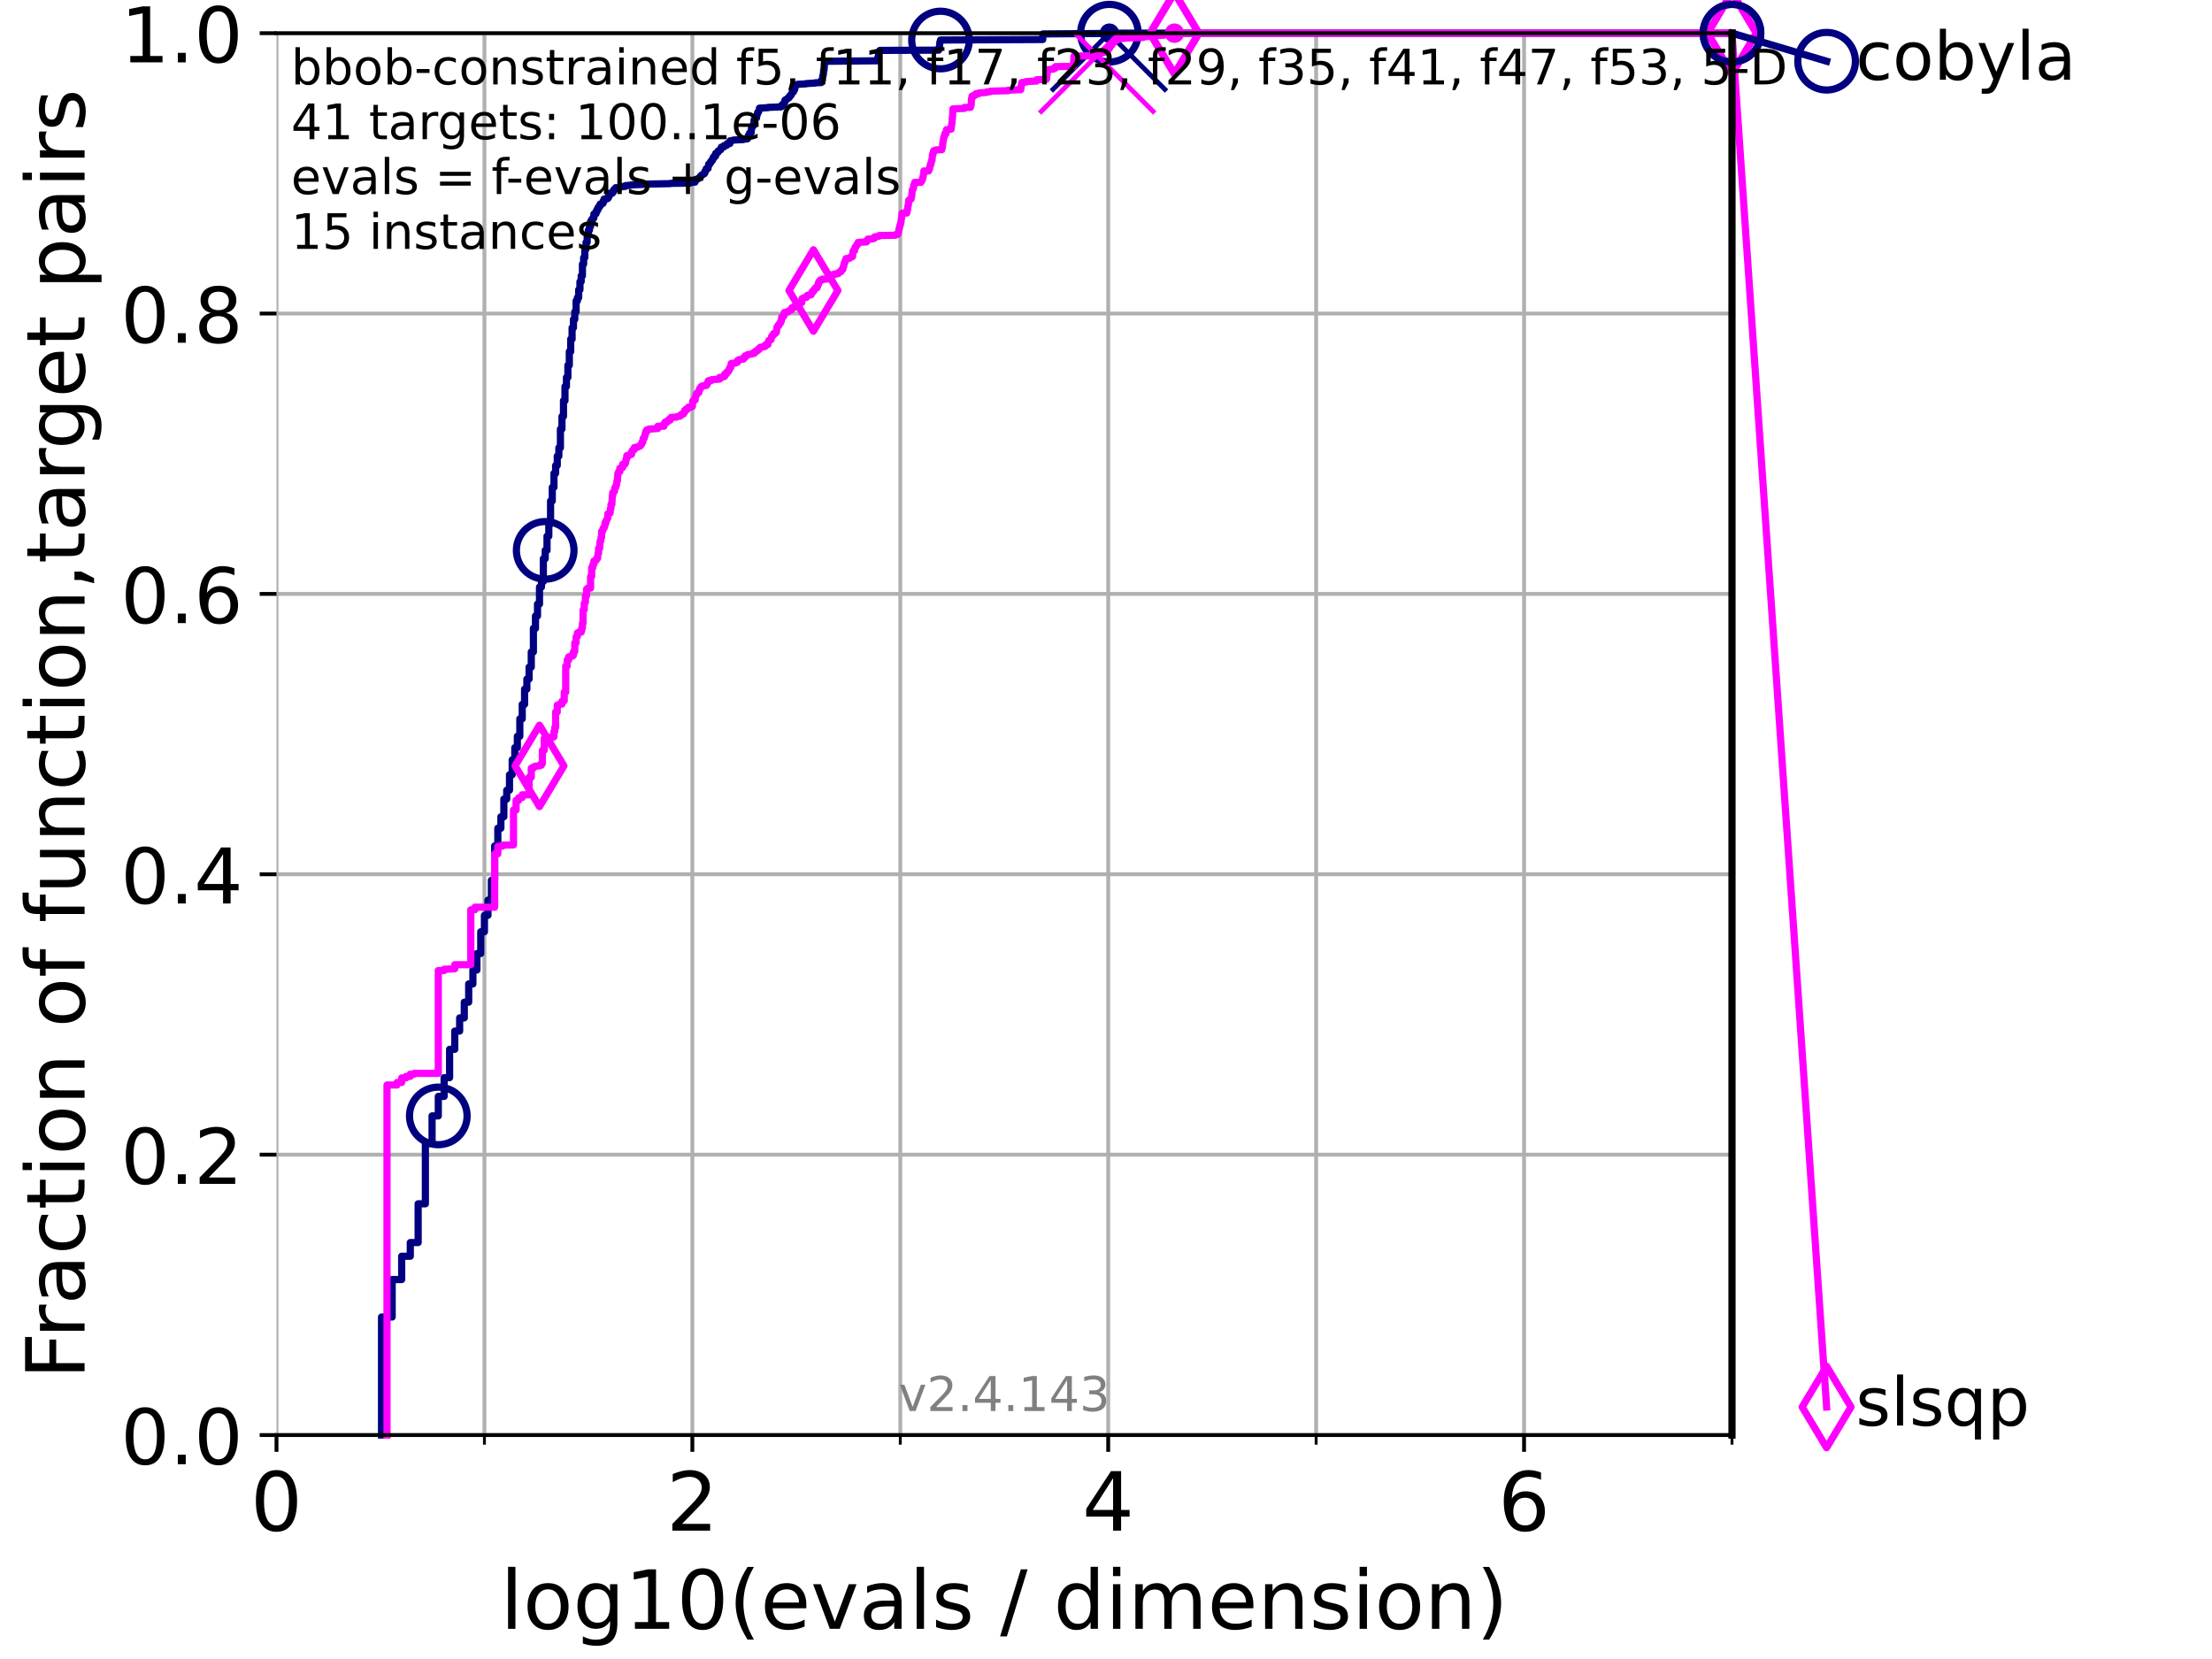 <?xml version="1.0" encoding="utf-8" standalone="no"?>
<!DOCTYPE svg PUBLIC "-//W3C//DTD SVG 1.1//EN"
  "http://www.w3.org/Graphics/SVG/1.1/DTD/svg11.dtd">
<!-- Created with matplotlib (https://matplotlib.org/) -->
<svg height="345.6pt" version="1.1" viewBox="0 0 460.8 345.6" width="460.8pt" xmlns="http://www.w3.org/2000/svg" xmlns:xlink="http://www.w3.org/1999/xlink">
 <defs>
  <style type="text/css">*{stroke-linecap:butt;stroke-linejoin:round;}</style>
 </defs>
 <g id="figure_1">
  <g id="patch_1">
   <path d="M 0 345.6 
L 460.8 345.6 
L 460.8 0 
L 0 0 
z
" style="fill:#ffffff;"/>
  </g>
  <g id="axes_1">
   <g id="patch_2">
    <path d="M 57.6 298.944 
L 360.806 298.944 
L 360.806 6.912 
L 57.6 6.912 
z
" style="fill:#ffffff;"/>
   </g>
   <g id="matplotlib.axis_1">
    <g id="xtick_1">
     <g id="line2d_1">
      <path clip-path="url(#p4d6b80fe66)" d="M 57.6 298.944 
L 57.6 6.912 
" style="fill:none;stroke:#b0b0b0;stroke-linecap:square;stroke-width:0.8;"/>
     </g>
     <g id="line2d_2">
      <defs>
       <path d="M 0 0 
L 0 3.5 
" id="m6de07b756d" style="stroke:#000000;stroke-width:0.8;"/>
      </defs>
      <g>
       <use style="stroke:#000000;stroke-width:0.8;" x="57.6" xlink:href="#m6de07b756d" y="298.944"/>
      </g>
     </g>
     <g id="text_1">
      <!-- 0 -->
      <g transform="translate(52.192 318.861)scale(0.17 -0.17)">
       <defs>
        <path d="M 31.781 66.406 
Q 24.172 66.406 20.328 58.906 
Q 16.5 51.422 16.5 36.375 
Q 16.5 21.391 20.328 13.891 
Q 24.172 6.391 31.781 6.391 
Q 39.453 6.391 43.281 13.891 
Q 47.125 21.391 47.125 36.375 
Q 47.125 51.422 43.281 58.906 
Q 39.453 66.406 31.781 66.406 
z
M 31.781 74.219 
Q 44.047 74.219 50.516 64.516 
Q 56.984 54.828 56.984 36.375 
Q 56.984 17.969 50.516 8.266 
Q 44.047 -1.422 31.781 -1.422 
Q 19.531 -1.422 13.062 8.266 
Q 6.594 17.969 6.594 36.375 
Q 6.594 54.828 13.062 64.516 
Q 19.531 74.219 31.781 74.219 
z
" id="DejaVuSans-48"/>
       </defs>
       <use xlink:href="#DejaVuSans-48"/>
      </g>
     </g>
    </g>
    <g id="xtick_2">
     <g id="line2d_3">
      <path clip-path="url(#p4d6b80fe66)" d="M 144.23 298.944 
L 144.23 6.912 
" style="fill:none;stroke:#b0b0b0;stroke-linecap:square;stroke-width:0.8;"/>
     </g>
     <g id="line2d_4">
      <g>
       <use style="stroke:#000000;stroke-width:0.8;" x="144.23" xlink:href="#m6de07b756d" y="298.944"/>
      </g>
     </g>
     <g id="text_2">
      <!-- 2 -->
      <g transform="translate(138.822 318.861)scale(0.17 -0.17)">
       <defs>
        <path d="M 19.188 8.297 
L 53.609 8.297 
L 53.609 0 
L 7.328 0 
L 7.328 8.297 
Q 12.938 14.109 22.625 23.891 
Q 32.328 33.688 34.812 36.531 
Q 39.547 41.844 41.422 45.531 
Q 43.312 49.219 43.312 52.781 
Q 43.312 58.594 39.234 62.25 
Q 35.156 65.922 28.609 65.922 
Q 23.969 65.922 18.812 64.312 
Q 13.672 62.703 7.812 59.422 
L 7.812 69.391 
Q 13.766 71.781 18.938 73 
Q 24.125 74.219 28.422 74.219 
Q 39.75 74.219 46.484 68.547 
Q 53.219 62.891 53.219 53.422 
Q 53.219 48.922 51.531 44.891 
Q 49.859 40.875 45.406 35.406 
Q 44.188 33.984 37.641 27.219 
Q 31.109 20.453 19.188 8.297 
z
" id="DejaVuSans-50"/>
       </defs>
       <use xlink:href="#DejaVuSans-50"/>
      </g>
     </g>
    </g>
    <g id="xtick_3">
     <g id="line2d_5">
      <path clip-path="url(#p4d6b80fe66)" d="M 230.861 298.944 
L 230.861 6.912 
" style="fill:none;stroke:#b0b0b0;stroke-linecap:square;stroke-width:0.8;"/>
     </g>
     <g id="line2d_6">
      <g>
       <use style="stroke:#000000;stroke-width:0.8;" x="230.861" xlink:href="#m6de07b756d" y="298.944"/>
      </g>
     </g>
     <g id="text_3">
      <!-- 4 -->
      <g transform="translate(225.453 318.861)scale(0.17 -0.17)">
       <defs>
        <path d="M 37.797 64.312 
L 12.891 25.391 
L 37.797 25.391 
z
M 35.203 72.906 
L 47.609 72.906 
L 47.609 25.391 
L 58.016 25.391 
L 58.016 17.188 
L 47.609 17.188 
L 47.609 0 
L 37.797 0 
L 37.797 17.188 
L 4.891 17.188 
L 4.891 26.703 
z
" id="DejaVuSans-52"/>
       </defs>
       <use xlink:href="#DejaVuSans-52"/>
      </g>
     </g>
    </g>
    <g id="xtick_4">
     <g id="line2d_7">
      <path clip-path="url(#p4d6b80fe66)" d="M 317.491 298.944 
L 317.491 6.912 
" style="fill:none;stroke:#b0b0b0;stroke-linecap:square;stroke-width:0.8;"/>
     </g>
     <g id="line2d_8">
      <g>
       <use style="stroke:#000000;stroke-width:0.8;" x="317.491" xlink:href="#m6de07b756d" y="298.944"/>
      </g>
     </g>
     <g id="text_4">
      <!-- 6 -->
      <g transform="translate(312.083 318.861)scale(0.17 -0.17)">
       <defs>
        <path d="M 33.016 40.375 
Q 26.375 40.375 22.484 35.828 
Q 18.609 31.297 18.609 23.391 
Q 18.609 15.531 22.484 10.953 
Q 26.375 6.391 33.016 6.391 
Q 39.656 6.391 43.531 10.953 
Q 47.406 15.531 47.406 23.391 
Q 47.406 31.297 43.531 35.828 
Q 39.656 40.375 33.016 40.375 
z
M 52.594 71.297 
L 52.594 62.312 
Q 48.875 64.062 45.094 64.984 
Q 41.312 65.922 37.594 65.922 
Q 27.828 65.922 22.672 59.328 
Q 17.531 52.734 16.797 39.406 
Q 19.672 43.656 24.016 45.922 
Q 28.375 48.188 33.594 48.188 
Q 44.578 48.188 50.953 41.516 
Q 57.328 34.859 57.328 23.391 
Q 57.328 12.156 50.688 5.359 
Q 44.047 -1.422 33.016 -1.422 
Q 20.359 -1.422 13.672 8.266 
Q 6.984 17.969 6.984 36.375 
Q 6.984 53.656 15.188 63.938 
Q 23.391 74.219 37.203 74.219 
Q 40.922 74.219 44.703 73.484 
Q 48.484 72.75 52.594 71.297 
z
" id="DejaVuSans-54"/>
       </defs>
       <use xlink:href="#DejaVuSans-54"/>
      </g>
     </g>
    </g>
    <g id="xtick_5">
     <g id="line2d_9">
      <path clip-path="url(#p4d6b80fe66)" d="M 100.915 298.944 
L 100.915 6.912 
" style="fill:none;stroke:#b0b0b0;stroke-linecap:square;stroke-width:0.8;"/>
     </g>
     <g id="line2d_10">
      <defs>
       <path d="M 0 0 
L 0 2 
" id="m13ffab52a1" style="stroke:#000000;stroke-width:0.6;"/>
      </defs>
      <g>
       <use style="stroke:#000000;stroke-width:0.6;" x="100.915" xlink:href="#m13ffab52a1" y="298.944"/>
      </g>
     </g>
    </g>
    <g id="xtick_6">
     <g id="line2d_11">
      <path clip-path="url(#p4d6b80fe66)" d="M 187.546 298.944 
L 187.546 6.912 
" style="fill:none;stroke:#b0b0b0;stroke-linecap:square;stroke-width:0.8;"/>
     </g>
     <g id="line2d_12">
      <g>
       <use style="stroke:#000000;stroke-width:0.6;" x="187.546" xlink:href="#m13ffab52a1" y="298.944"/>
      </g>
     </g>
    </g>
    <g id="xtick_7">
     <g id="line2d_13">
      <path clip-path="url(#p4d6b80fe66)" d="M 274.176 298.944 
L 274.176 6.912 
" style="fill:none;stroke:#b0b0b0;stroke-linecap:square;stroke-width:0.8;"/>
     </g>
     <g id="line2d_14">
      <g>
       <use style="stroke:#000000;stroke-width:0.6;" x="274.176" xlink:href="#m13ffab52a1" y="298.944"/>
      </g>
     </g>
    </g>
    <g id="xtick_8">
     <g id="line2d_15">
      <path clip-path="url(#p4d6b80fe66)" d="M 360.806 298.944 
L 360.806 6.912 
" style="fill:none;stroke:#b0b0b0;stroke-linecap:square;stroke-width:0.8;"/>
     </g>
     <g id="line2d_16">
      <g>
       <use style="stroke:#000000;stroke-width:0.6;" x="360.806" xlink:href="#m13ffab52a1" y="298.944"/>
      </g>
     </g>
    </g>
    <g id="text_5">
     <!-- log10(evals / dimension) -->
     <g transform="translate(104.239 339.314)scale(0.17 -0.17)">
      <defs>
       <path d="M 9.422 75.984 
L 18.406 75.984 
L 18.406 0 
L 9.422 0 
z
" id="DejaVuSans-108"/>
       <path d="M 30.609 48.391 
Q 23.391 48.391 19.188 42.75 
Q 14.984 37.109 14.984 27.297 
Q 14.984 17.484 19.156 11.844 
Q 23.344 6.203 30.609 6.203 
Q 37.797 6.203 41.984 11.859 
Q 46.188 17.531 46.188 27.297 
Q 46.188 37.016 41.984 42.703 
Q 37.797 48.391 30.609 48.391 
z
M 30.609 56 
Q 42.328 56 49.016 48.375 
Q 55.719 40.766 55.719 27.297 
Q 55.719 13.875 49.016 6.219 
Q 42.328 -1.422 30.609 -1.422 
Q 18.844 -1.422 12.172 6.219 
Q 5.516 13.875 5.516 27.297 
Q 5.516 40.766 12.172 48.375 
Q 18.844 56 30.609 56 
z
" id="DejaVuSans-111"/>
       <path d="M 45.406 27.984 
Q 45.406 37.75 41.375 43.109 
Q 37.359 48.484 30.078 48.484 
Q 22.859 48.484 18.828 43.109 
Q 14.797 37.75 14.797 27.984 
Q 14.797 18.266 18.828 12.891 
Q 22.859 7.516 30.078 7.516 
Q 37.359 7.516 41.375 12.891 
Q 45.406 18.266 45.406 27.984 
z
M 54.391 6.781 
Q 54.391 -7.172 48.188 -13.984 
Q 42 -20.797 29.203 -20.797 
Q 24.469 -20.797 20.266 -20.094 
Q 16.062 -19.391 12.109 -17.922 
L 12.109 -9.188 
Q 16.062 -11.328 19.922 -12.344 
Q 23.781 -13.375 27.781 -13.375 
Q 36.625 -13.375 41.016 -8.766 
Q 45.406 -4.156 45.406 5.172 
L 45.406 9.625 
Q 42.625 4.781 38.281 2.391 
Q 33.938 0 27.875 0 
Q 17.828 0 11.672 7.656 
Q 5.516 15.328 5.516 27.984 
Q 5.516 40.672 11.672 48.328 
Q 17.828 56 27.875 56 
Q 33.938 56 38.281 53.609 
Q 42.625 51.219 45.406 46.391 
L 45.406 54.688 
L 54.391 54.688 
z
" id="DejaVuSans-103"/>
       <path d="M 12.406 8.297 
L 28.516 8.297 
L 28.516 63.922 
L 10.984 60.406 
L 10.984 69.391 
L 28.422 72.906 
L 38.281 72.906 
L 38.281 8.297 
L 54.391 8.297 
L 54.391 0 
L 12.406 0 
z
" id="DejaVuSans-49"/>
       <path d="M 31 75.875 
Q 24.469 64.656 21.281 53.656 
Q 18.109 42.672 18.109 31.391 
Q 18.109 20.125 21.312 9.062 
Q 24.516 -2 31 -13.188 
L 23.188 -13.188 
Q 15.875 -1.703 12.234 9.375 
Q 8.594 20.453 8.594 31.391 
Q 8.594 42.281 12.203 53.312 
Q 15.828 64.359 23.188 75.875 
z
" id="DejaVuSans-40"/>
       <path d="M 56.203 29.594 
L 56.203 25.203 
L 14.891 25.203 
Q 15.484 15.922 20.484 11.062 
Q 25.484 6.203 34.422 6.203 
Q 39.594 6.203 44.453 7.469 
Q 49.312 8.734 54.109 11.281 
L 54.109 2.781 
Q 49.266 0.734 44.188 -0.344 
Q 39.109 -1.422 33.891 -1.422 
Q 20.797 -1.422 13.156 6.188 
Q 5.516 13.812 5.516 26.812 
Q 5.516 40.234 12.766 48.109 
Q 20.016 56 32.328 56 
Q 43.359 56 49.781 48.891 
Q 56.203 41.797 56.203 29.594 
z
M 47.219 32.234 
Q 47.125 39.594 43.094 43.984 
Q 39.062 48.391 32.422 48.391 
Q 24.906 48.391 20.391 44.141 
Q 15.875 39.891 15.188 32.172 
z
" id="DejaVuSans-101"/>
       <path d="M 2.984 54.688 
L 12.5 54.688 
L 29.594 8.797 
L 46.688 54.688 
L 56.203 54.688 
L 35.688 0 
L 23.484 0 
z
" id="DejaVuSans-118"/>
       <path d="M 34.281 27.484 
Q 23.391 27.484 19.188 25 
Q 14.984 22.516 14.984 16.5 
Q 14.984 11.719 18.141 8.906 
Q 21.297 6.109 26.703 6.109 
Q 34.188 6.109 38.703 11.406 
Q 43.219 16.703 43.219 25.484 
L 43.219 27.484 
z
M 52.203 31.203 
L 52.203 0 
L 43.219 0 
L 43.219 8.297 
Q 40.141 3.328 35.547 0.953 
Q 30.953 -1.422 24.312 -1.422 
Q 15.922 -1.422 10.953 3.297 
Q 6 8.016 6 15.922 
Q 6 25.141 12.172 29.828 
Q 18.359 34.516 30.609 34.516 
L 43.219 34.516 
L 43.219 35.406 
Q 43.219 41.609 39.141 45 
Q 35.062 48.391 27.688 48.391 
Q 23 48.391 18.547 47.266 
Q 14.109 46.141 10.016 43.891 
L 10.016 52.203 
Q 14.938 54.109 19.578 55.047 
Q 24.219 56 28.609 56 
Q 40.484 56 46.344 49.844 
Q 52.203 43.703 52.203 31.203 
z
" id="DejaVuSans-97"/>
       <path d="M 44.281 53.078 
L 44.281 44.578 
Q 40.484 46.531 36.375 47.5 
Q 32.281 48.484 27.875 48.484 
Q 21.188 48.484 17.844 46.438 
Q 14.5 44.391 14.5 40.281 
Q 14.5 37.156 16.891 35.375 
Q 19.281 33.594 26.516 31.984 
L 29.594 31.297 
Q 39.156 29.25 43.188 25.516 
Q 47.219 21.781 47.219 15.094 
Q 47.219 7.469 41.188 3.016 
Q 35.156 -1.422 24.609 -1.422 
Q 20.219 -1.422 15.453 -0.562 
Q 10.688 0.297 5.422 2 
L 5.422 11.281 
Q 10.406 8.688 15.234 7.391 
Q 20.062 6.109 24.812 6.109 
Q 31.156 6.109 34.562 8.281 
Q 37.984 10.453 37.984 14.406 
Q 37.984 18.062 35.516 20.016 
Q 33.062 21.969 24.703 23.781 
L 21.578 24.516 
Q 13.234 26.266 9.516 29.906 
Q 5.812 33.547 5.812 39.891 
Q 5.812 47.609 11.281 51.797 
Q 16.75 56 26.812 56 
Q 31.781 56 36.172 55.266 
Q 40.578 54.547 44.281 53.078 
z
" id="DejaVuSans-115"/>
       <path id="DejaVuSans-32"/>
       <path d="M 25.391 72.906 
L 33.688 72.906 
L 8.297 -9.281 
L 0 -9.281 
z
" id="DejaVuSans-47"/>
       <path d="M 45.406 46.391 
L 45.406 75.984 
L 54.391 75.984 
L 54.391 0 
L 45.406 0 
L 45.406 8.203 
Q 42.578 3.328 38.25 0.953 
Q 33.938 -1.422 27.875 -1.422 
Q 17.969 -1.422 11.734 6.484 
Q 5.516 14.406 5.516 27.297 
Q 5.516 40.188 11.734 48.094 
Q 17.969 56 27.875 56 
Q 33.938 56 38.25 53.625 
Q 42.578 51.266 45.406 46.391 
z
M 14.797 27.297 
Q 14.797 17.391 18.875 11.75 
Q 22.953 6.109 30.078 6.109 
Q 37.203 6.109 41.297 11.75 
Q 45.406 17.391 45.406 27.297 
Q 45.406 37.203 41.297 42.844 
Q 37.203 48.484 30.078 48.484 
Q 22.953 48.484 18.875 42.844 
Q 14.797 37.203 14.797 27.297 
z
" id="DejaVuSans-100"/>
       <path d="M 9.422 54.688 
L 18.406 54.688 
L 18.406 0 
L 9.422 0 
z
M 9.422 75.984 
L 18.406 75.984 
L 18.406 64.594 
L 9.422 64.594 
z
" id="DejaVuSans-105"/>
       <path d="M 52 44.188 
Q 55.375 50.25 60.062 53.125 
Q 64.75 56 71.094 56 
Q 79.641 56 84.281 50.016 
Q 88.922 44.047 88.922 33.016 
L 88.922 0 
L 79.891 0 
L 79.891 32.719 
Q 79.891 40.578 77.094 44.375 
Q 74.312 48.188 68.609 48.188 
Q 61.625 48.188 57.562 43.547 
Q 53.516 38.922 53.516 30.906 
L 53.516 0 
L 44.484 0 
L 44.484 32.719 
Q 44.484 40.625 41.703 44.406 
Q 38.922 48.188 33.109 48.188 
Q 26.219 48.188 22.156 43.531 
Q 18.109 38.875 18.109 30.906 
L 18.109 0 
L 9.078 0 
L 9.078 54.688 
L 18.109 54.688 
L 18.109 46.188 
Q 21.188 51.219 25.484 53.609 
Q 29.781 56 35.688 56 
Q 41.656 56 45.828 52.969 
Q 50 49.953 52 44.188 
z
" id="DejaVuSans-109"/>
       <path d="M 54.891 33.016 
L 54.891 0 
L 45.906 0 
L 45.906 32.719 
Q 45.906 40.484 42.875 44.328 
Q 39.844 48.188 33.797 48.188 
Q 26.516 48.188 22.312 43.547 
Q 18.109 38.922 18.109 30.906 
L 18.109 0 
L 9.078 0 
L 9.078 54.688 
L 18.109 54.688 
L 18.109 46.188 
Q 21.344 51.125 25.703 53.562 
Q 30.078 56 35.797 56 
Q 45.219 56 50.047 50.172 
Q 54.891 44.344 54.891 33.016 
z
" id="DejaVuSans-110"/>
       <path d="M 8.016 75.875 
L 15.828 75.875 
Q 23.141 64.359 26.781 53.312 
Q 30.422 42.281 30.422 31.391 
Q 30.422 20.453 26.781 9.375 
Q 23.141 -1.703 15.828 -13.188 
L 8.016 -13.188 
Q 14.5 -2 17.703 9.062 
Q 20.906 20.125 20.906 31.391 
Q 20.906 42.672 17.703 53.656 
Q 14.5 64.656 8.016 75.875 
z
" id="DejaVuSans-41"/>
      </defs>
      <use xlink:href="#DejaVuSans-108"/>
      <use x="27.783" xlink:href="#DejaVuSans-111"/>
      <use x="88.965" xlink:href="#DejaVuSans-103"/>
      <use x="152.441" xlink:href="#DejaVuSans-49"/>
      <use x="216.064" xlink:href="#DejaVuSans-48"/>
      <use x="279.688" xlink:href="#DejaVuSans-40"/>
      <use x="318.701" xlink:href="#DejaVuSans-101"/>
      <use x="380.225" xlink:href="#DejaVuSans-118"/>
      <use x="439.404" xlink:href="#DejaVuSans-97"/>
      <use x="500.684" xlink:href="#DejaVuSans-108"/>
      <use x="528.467" xlink:href="#DejaVuSans-115"/>
      <use x="580.566" xlink:href="#DejaVuSans-32"/>
      <use x="612.354" xlink:href="#DejaVuSans-47"/>
      <use x="646.045" xlink:href="#DejaVuSans-32"/>
      <use x="677.832" xlink:href="#DejaVuSans-100"/>
      <use x="741.309" xlink:href="#DejaVuSans-105"/>
      <use x="769.092" xlink:href="#DejaVuSans-109"/>
      <use x="866.504" xlink:href="#DejaVuSans-101"/>
      <use x="928.027" xlink:href="#DejaVuSans-110"/>
      <use x="991.406" xlink:href="#DejaVuSans-115"/>
      <use x="1043.506" xlink:href="#DejaVuSans-105"/>
      <use x="1071.289" xlink:href="#DejaVuSans-111"/>
      <use x="1132.471" xlink:href="#DejaVuSans-110"/>
      <use x="1195.85" xlink:href="#DejaVuSans-41"/>
     </g>
    </g>
   </g>
   <g id="matplotlib.axis_2">
    <g id="ytick_1">
     <g id="line2d_17">
      <path clip-path="url(#p4d6b80fe66)" d="M 57.6 298.944 
L 360.806 298.944 
" style="fill:none;stroke:#b0b0b0;stroke-linecap:square;stroke-width:0.8;"/>
     </g>
     <g id="line2d_18">
      <defs>
       <path d="M 0 0 
L -3.5 0 
" id="m8e3219fa5a" style="stroke:#000000;stroke-width:0.8;"/>
      </defs>
      <g>
       <use style="stroke:#000000;stroke-width:0.8;" x="57.6" xlink:href="#m8e3219fa5a" y="298.944"/>
      </g>
     </g>
     <g id="text_6">
      <!-- 0.0 -->
      <g transform="translate(25.155 305.023)scale(0.16 -0.16)">
       <defs>
        <path d="M 10.688 12.406 
L 21 12.406 
L 21 0 
L 10.688 0 
z
" id="DejaVuSans-46"/>
       </defs>
       <use xlink:href="#DejaVuSans-48"/>
       <use x="63.623" xlink:href="#DejaVuSans-46"/>
       <use x="95.41" xlink:href="#DejaVuSans-48"/>
      </g>
     </g>
    </g>
    <g id="ytick_2">
     <g id="line2d_19">
      <path clip-path="url(#p4d6b80fe66)" d="M 57.6 240.538 
L 360.806 240.538 
" style="fill:none;stroke:#b0b0b0;stroke-linecap:square;stroke-width:0.8;"/>
     </g>
     <g id="line2d_20">
      <g>
       <use style="stroke:#000000;stroke-width:0.8;" x="57.6" xlink:href="#m8e3219fa5a" y="240.538"/>
      </g>
     </g>
     <g id="text_7">
      <!-- 0.2 -->
      <g transform="translate(25.155 246.616)scale(0.16 -0.16)">
       <use xlink:href="#DejaVuSans-48"/>
       <use x="63.623" xlink:href="#DejaVuSans-46"/>
       <use x="95.41" xlink:href="#DejaVuSans-50"/>
      </g>
     </g>
    </g>
    <g id="ytick_3">
     <g id="line2d_21">
      <path clip-path="url(#p4d6b80fe66)" d="M 57.6 182.131 
L 360.806 182.131 
" style="fill:none;stroke:#b0b0b0;stroke-linecap:square;stroke-width:0.8;"/>
     </g>
     <g id="line2d_22">
      <g>
       <use style="stroke:#000000;stroke-width:0.8;" x="57.6" xlink:href="#m8e3219fa5a" y="182.131"/>
      </g>
     </g>
     <g id="text_8">
      <!-- 0.4 -->
      <g transform="translate(25.155 188.21)scale(0.16 -0.16)">
       <use xlink:href="#DejaVuSans-48"/>
       <use x="63.623" xlink:href="#DejaVuSans-46"/>
       <use x="95.41" xlink:href="#DejaVuSans-52"/>
      </g>
     </g>
    </g>
    <g id="ytick_4">
     <g id="line2d_23">
      <path clip-path="url(#p4d6b80fe66)" d="M 57.6 123.725 
L 360.806 123.725 
" style="fill:none;stroke:#b0b0b0;stroke-linecap:square;stroke-width:0.8;"/>
     </g>
     <g id="line2d_24">
      <g>
       <use style="stroke:#000000;stroke-width:0.8;" x="57.6" xlink:href="#m8e3219fa5a" y="123.725"/>
      </g>
     </g>
     <g id="text_9">
      <!-- 0.6 -->
      <g transform="translate(25.155 129.804)scale(0.16 -0.16)">
       <use xlink:href="#DejaVuSans-48"/>
       <use x="63.623" xlink:href="#DejaVuSans-46"/>
       <use x="95.41" xlink:href="#DejaVuSans-54"/>
      </g>
     </g>
    </g>
    <g id="ytick_5">
     <g id="line2d_25">
      <path clip-path="url(#p4d6b80fe66)" d="M 57.6 65.318 
L 360.806 65.318 
" style="fill:none;stroke:#b0b0b0;stroke-linecap:square;stroke-width:0.8;"/>
     </g>
     <g id="line2d_26">
      <g>
       <use style="stroke:#000000;stroke-width:0.8;" x="57.6" xlink:href="#m8e3219fa5a" y="65.318"/>
      </g>
     </g>
     <g id="text_10">
      <!-- 0.8 -->
      <g transform="translate(25.155 71.397)scale(0.16 -0.16)">
       <defs>
        <path d="M 31.781 34.625 
Q 24.75 34.625 20.719 30.859 
Q 16.703 27.094 16.703 20.516 
Q 16.703 13.922 20.719 10.156 
Q 24.75 6.391 31.781 6.391 
Q 38.812 6.391 42.859 10.172 
Q 46.922 13.969 46.922 20.516 
Q 46.922 27.094 42.891 30.859 
Q 38.875 34.625 31.781 34.625 
z
M 21.922 38.812 
Q 15.578 40.375 12.031 44.719 
Q 8.5 49.078 8.5 55.328 
Q 8.5 64.062 14.719 69.141 
Q 20.953 74.219 31.781 74.219 
Q 42.672 74.219 48.875 69.141 
Q 55.078 64.062 55.078 55.328 
Q 55.078 49.078 51.531 44.719 
Q 48 40.375 41.703 38.812 
Q 48.828 37.156 52.797 32.312 
Q 56.781 27.484 56.781 20.516 
Q 56.781 9.906 50.312 4.234 
Q 43.844 -1.422 31.781 -1.422 
Q 19.734 -1.422 13.25 4.234 
Q 6.781 9.906 6.781 20.516 
Q 6.781 27.484 10.781 32.312 
Q 14.797 37.156 21.922 38.812 
z
M 18.312 54.391 
Q 18.312 48.734 21.844 45.562 
Q 25.391 42.391 31.781 42.391 
Q 38.141 42.391 41.719 45.562 
Q 45.312 48.734 45.312 54.391 
Q 45.312 60.062 41.719 63.234 
Q 38.141 66.406 31.781 66.406 
Q 25.391 66.406 21.844 63.234 
Q 18.312 60.062 18.312 54.391 
z
" id="DejaVuSans-56"/>
       </defs>
       <use xlink:href="#DejaVuSans-48"/>
       <use x="63.623" xlink:href="#DejaVuSans-46"/>
       <use x="95.41" xlink:href="#DejaVuSans-56"/>
      </g>
     </g>
    </g>
    <g id="ytick_6">
     <g id="line2d_27">
      <path clip-path="url(#p4d6b80fe66)" d="M 57.6 6.912 
L 360.806 6.912 
" style="fill:none;stroke:#b0b0b0;stroke-linecap:square;stroke-width:0.8;"/>
     </g>
     <g id="line2d_28">
      <g>
       <use style="stroke:#000000;stroke-width:0.8;" x="57.6" xlink:href="#m8e3219fa5a" y="6.912"/>
      </g>
     </g>
     <g id="text_11">
      <!-- 1.0 -->
      <g transform="translate(25.155 12.991)scale(0.16 -0.16)">
       <use xlink:href="#DejaVuSans-49"/>
       <use x="63.623" xlink:href="#DejaVuSans-46"/>
       <use x="95.41" xlink:href="#DejaVuSans-48"/>
      </g>
     </g>
    </g>
    <g id="text_12">
     <!-- Fraction of function,target pairs -->
     <g transform="translate(17.62 287.313)rotate(-90)scale(0.17 -0.17)">
      <defs>
       <path d="M 9.812 72.906 
L 51.703 72.906 
L 51.703 64.594 
L 19.672 64.594 
L 19.672 43.109 
L 48.578 43.109 
L 48.578 34.812 
L 19.672 34.812 
L 19.672 0 
L 9.812 0 
z
" id="DejaVuSans-70"/>
       <path d="M 41.109 46.297 
Q 39.594 47.172 37.812 47.578 
Q 36.031 48 33.891 48 
Q 26.266 48 22.188 43.047 
Q 18.109 38.094 18.109 28.812 
L 18.109 0 
L 9.078 0 
L 9.078 54.688 
L 18.109 54.688 
L 18.109 46.188 
Q 20.953 51.172 25.484 53.578 
Q 30.031 56 36.531 56 
Q 37.453 56 38.578 55.875 
Q 39.703 55.766 41.062 55.516 
z
" id="DejaVuSans-114"/>
       <path d="M 48.781 52.594 
L 48.781 44.188 
Q 44.969 46.297 41.141 47.344 
Q 37.312 48.391 33.406 48.391 
Q 24.656 48.391 19.812 42.844 
Q 14.984 37.312 14.984 27.297 
Q 14.984 17.281 19.812 11.734 
Q 24.656 6.203 33.406 6.203 
Q 37.312 6.203 41.141 7.25 
Q 44.969 8.297 48.781 10.406 
L 48.781 2.094 
Q 45.016 0.344 40.984 -0.531 
Q 36.969 -1.422 32.422 -1.422 
Q 20.062 -1.422 12.781 6.344 
Q 5.516 14.109 5.516 27.297 
Q 5.516 40.672 12.859 48.328 
Q 20.219 56 33.016 56 
Q 37.156 56 41.109 55.141 
Q 45.062 54.297 48.781 52.594 
z
" id="DejaVuSans-99"/>
       <path d="M 18.312 70.219 
L 18.312 54.688 
L 36.812 54.688 
L 36.812 47.703 
L 18.312 47.703 
L 18.312 18.016 
Q 18.312 11.328 20.141 9.422 
Q 21.969 7.516 27.594 7.516 
L 36.812 7.516 
L 36.812 0 
L 27.594 0 
Q 17.188 0 13.234 3.875 
Q 9.281 7.766 9.281 18.016 
L 9.281 47.703 
L 2.688 47.703 
L 2.688 54.688 
L 9.281 54.688 
L 9.281 70.219 
z
" id="DejaVuSans-116"/>
       <path d="M 37.109 75.984 
L 37.109 68.5 
L 28.516 68.5 
Q 23.688 68.5 21.797 66.547 
Q 19.922 64.594 19.922 59.516 
L 19.922 54.688 
L 34.719 54.688 
L 34.719 47.703 
L 19.922 47.703 
L 19.922 0 
L 10.891 0 
L 10.891 47.703 
L 2.297 47.703 
L 2.297 54.688 
L 10.891 54.688 
L 10.891 58.5 
Q 10.891 67.625 15.141 71.797 
Q 19.391 75.984 28.609 75.984 
z
" id="DejaVuSans-102"/>
       <path d="M 8.5 21.578 
L 8.5 54.688 
L 17.484 54.688 
L 17.484 21.922 
Q 17.484 14.156 20.5 10.266 
Q 23.531 6.391 29.594 6.391 
Q 36.859 6.391 41.078 11.031 
Q 45.312 15.672 45.312 23.688 
L 45.312 54.688 
L 54.297 54.688 
L 54.297 0 
L 45.312 0 
L 45.312 8.406 
Q 42.047 3.422 37.719 1 
Q 33.406 -1.422 27.688 -1.422 
Q 18.266 -1.422 13.375 4.438 
Q 8.5 10.297 8.5 21.578 
z
M 31.109 56 
z
" id="DejaVuSans-117"/>
       <path d="M 11.719 12.406 
L 22.016 12.406 
L 22.016 4 
L 14.016 -11.625 
L 7.719 -11.625 
L 11.719 4 
z
" id="DejaVuSans-44"/>
       <path d="M 18.109 8.203 
L 18.109 -20.797 
L 9.078 -20.797 
L 9.078 54.688 
L 18.109 54.688 
L 18.109 46.391 
Q 20.953 51.266 25.266 53.625 
Q 29.594 56 35.594 56 
Q 45.562 56 51.781 48.094 
Q 58.016 40.188 58.016 27.297 
Q 58.016 14.406 51.781 6.484 
Q 45.562 -1.422 35.594 -1.422 
Q 29.594 -1.422 25.266 0.953 
Q 20.953 3.328 18.109 8.203 
z
M 48.688 27.297 
Q 48.688 37.203 44.609 42.844 
Q 40.531 48.484 33.406 48.484 
Q 26.266 48.484 22.188 42.844 
Q 18.109 37.203 18.109 27.297 
Q 18.109 17.391 22.188 11.75 
Q 26.266 6.109 33.406 6.109 
Q 40.531 6.109 44.609 11.75 
Q 48.688 17.391 48.688 27.297 
z
" id="DejaVuSans-112"/>
      </defs>
      <use xlink:href="#DejaVuSans-70"/>
      <use x="50.27" xlink:href="#DejaVuSans-114"/>
      <use x="91.383" xlink:href="#DejaVuSans-97"/>
      <use x="152.662" xlink:href="#DejaVuSans-99"/>
      <use x="207.643" xlink:href="#DejaVuSans-116"/>
      <use x="246.852" xlink:href="#DejaVuSans-105"/>
      <use x="274.635" xlink:href="#DejaVuSans-111"/>
      <use x="335.816" xlink:href="#DejaVuSans-110"/>
      <use x="399.195" xlink:href="#DejaVuSans-32"/>
      <use x="430.982" xlink:href="#DejaVuSans-111"/>
      <use x="492.164" xlink:href="#DejaVuSans-102"/>
      <use x="527.369" xlink:href="#DejaVuSans-32"/>
      <use x="559.156" xlink:href="#DejaVuSans-102"/>
      <use x="594.361" xlink:href="#DejaVuSans-117"/>
      <use x="657.74" xlink:href="#DejaVuSans-110"/>
      <use x="721.119" xlink:href="#DejaVuSans-99"/>
      <use x="776.1" xlink:href="#DejaVuSans-116"/>
      <use x="815.309" xlink:href="#DejaVuSans-105"/>
      <use x="843.092" xlink:href="#DejaVuSans-111"/>
      <use x="904.273" xlink:href="#DejaVuSans-110"/>
      <use x="967.652" xlink:href="#DejaVuSans-44"/>
      <use x="999.439" xlink:href="#DejaVuSans-116"/>
      <use x="1038.648" xlink:href="#DejaVuSans-97"/>
      <use x="1099.928" xlink:href="#DejaVuSans-114"/>
      <use x="1139.291" xlink:href="#DejaVuSans-103"/>
      <use x="1202.768" xlink:href="#DejaVuSans-101"/>
      <use x="1264.291" xlink:href="#DejaVuSans-116"/>
      <use x="1303.5" xlink:href="#DejaVuSans-32"/>
      <use x="1335.287" xlink:href="#DejaVuSans-112"/>
      <use x="1398.764" xlink:href="#DejaVuSans-97"/>
      <use x="1460.043" xlink:href="#DejaVuSans-105"/>
      <use x="1487.826" xlink:href="#DejaVuSans-114"/>
      <use x="1528.939" xlink:href="#DejaVuSans-115"/>
     </g>
    </g>
   </g>
   <g id="line2d_29">
    <defs>
     <path d="M 0 1.5 
C 0.398 1.5 0.779 1.342 1.061 1.061 
C 1.342 0.779 1.5 0.398 1.5 0 
C 1.5 -0.398 1.342 -0.779 1.061 -1.061 
C 0.779 -1.342 0.398 -1.5 0 -1.5 
C -0.398 -1.5 -0.779 -1.342 -1.061 -1.061 
C -1.342 -0.779 -1.5 -0.398 -1.5 0 
C -1.5 0.398 -1.342 0.779 -1.061 1.061 
C -0.779 1.342 -0.398 1.5 0 1.5 
z
" id="m7b630ec4fd" style="stroke:#000080;"/>
    </defs>
    <g>
     <use style="fill:#000080;stroke:#000080;" x="231.11" xlink:href="#m7b630ec4fd" y="6.912"/>
     <use style="fill:#000080;stroke:#000080;" x="231.11" xlink:href="#m7b630ec4fd" y="6.912"/>
    </g>
   </g>
   <g id="line2d_30">
    <path d="M 79.481 298.944 
L 79.481 274.357 
L 81.696 274.357 
L 81.696 266.549 
L 83.678 266.549 
L 83.678 261.695 
L 85.471 261.695 
L 85.471 258.846 
L 87.108 258.846 
L 87.108 250.773 
L 88.614 250.773 
L 88.614 238.216 
L 90.008 238.216 
L 90.008 232.465 
L 91.306 232.465 
L 91.306 228.403 
L 92.52 228.403 
L 92.52 224.498 
L 93.66 224.498 
L 93.66 218.589 
L 94.736 218.589 
L 94.736 214.79 
L 95.753 214.79 
L 95.753 212.047 
L 96.718 212.047 
L 96.718 208.775 
L 97.635 208.775 
L 97.635 204.977 
L 98.51 204.977 
L 98.51 202.075 
L 99.347 202.075 
L 99.347 198.645 
L 100.147 198.645 
L 100.147 194.108 
L 100.915 194.108 
L 100.915 190.678 
L 101.653 190.678 
L 101.653 187.513 
L 102.363 187.513 
L 102.363 183.397 
L 103.047 183.397 
L 103.047 176.222 
L 103.707 176.222 
L 103.707 172.529 
L 104.345 172.529 
L 104.345 170.154 
L 104.962 170.154 
L 104.962 166.461 
L 105.559 166.461 
L 105.559 164.615 
L 106.138 164.615 
L 106.138 161.396 
L 106.699 161.396 
L 106.699 158.283 
L 107.245 158.283 
L 107.245 155.751 
L 107.775 155.751 
L 107.775 153.376 
L 108.29 153.376 
L 108.29 149.736 
L 108.792 149.736 
L 108.792 146.729 
L 109.28 146.729 
L 109.28 143.563 
L 109.757 143.563 
L 109.757 141.452 
L 110.221 141.452 
L 110.221 138.973 
L 110.675 138.973 
L 110.675 135.807 
L 111.117 135.807 
L 111.117 130.9 
L 111.55 130.9 
L 111.55 128.315 
L 111.972 128.315 
L 111.972 125.835 
L 112.386 125.835 
L 112.386 122.3 
L 112.79 122.3 
L 112.79 121.14 
L 113.186 121.14 
L 113.186 116.391 
L 113.574 116.391 
L 113.574 114.65 
L 113.954 114.65 
L 113.954 111.695 
L 114.327 111.695 
L 114.327 109.163 
L 114.692 109.163 
L 114.692 104.362 
L 115.051 104.362 
L 115.051 101.512 
L 115.402 101.512 
L 115.402 98.611 
L 115.747 98.611 
L 115.747 96.975 
L 116.086 96.975 
L 116.086 95.023 
L 116.419 95.023 
L 116.419 93.282 
L 116.746 93.282 
L 116.746 89.377 
L 117.068 89.377 
L 117.068 86.739 
L 117.384 86.739 
L 117.384 83.468 
L 117.695 83.468 
L 117.695 80.514 
L 118.001 80.514 
L 118.001 78.614 
L 118.302 78.614 
L 118.302 76.082 
L 118.598 76.082 
L 118.598 73.233 
L 118.89 73.233 
L 118.89 70.647 
L 119.177 70.647 
L 119.177 68.273 
L 119.46 68.273 
L 119.46 66.532 
L 119.739 66.532 
L 119.739 64.949 
L 120.013 64.949 
L 120.013 62.68 
L 120.284 62.68 
L 120.284 61.994 
L 120.551 61.994 
L 120.551 60.359 
L 120.814 60.359 
L 120.814 58.671 
L 121.073 58.671 
L 121.073 57.457 
L 121.329 57.457 
L 121.329 55.03 
L 121.582 55.03 
L 121.582 53.658 
L 121.831 53.658 
L 121.831 51.917 
L 122.077 51.917 
L 122.077 50.493 
L 122.32 50.493 
L 122.32 49.015 
L 122.559 49.015 
L 122.559 47.96 
L 122.796 47.96 
L 122.796 47.169 
L 123.03 47.169 
L 123.03 46.113 
L 123.26 46.113 
L 123.26 45.744 
L 123.488 45.744 
L 123.488 45.428 
L 123.714 45.428 
L 123.714 44.583 
L 124.156 44.531 
L 124.156 44.056 
L 124.374 44.056 
L 124.374 43.634 
L 124.589 43.634 
L 124.589 43.212 
L 124.801 43.212 
L 124.801 42.948 
L 125.012 42.948 
L 125.012 42.526 
L 125.425 42.473 
L 125.425 42.367 
L 125.628 42.367 
L 125.628 41.945 
L 125.83 41.945 
L 125.83 41.47 
L 126.614 41.365 
L 126.614 41.101 
L 126.804 41.101 
L 126.804 40.679 
L 126.994 40.679 
L 126.994 40.257 
L 127.55 40.257 
L 127.55 40.046 
L 127.731 40.046 
L 127.731 39.729 
L 127.911 39.729 
L 127.911 39.466 
L 128.266 39.36 
L 128.266 39.096 
L 129.125 39.096 
L 129.125 38.885 
L 130.266 38.832 
L 130.266 38.674 
L 131.49 38.569 
L 131.49 38.516 
L 134.113 38.41 
L 134.113 38.358 
L 139.653 38.252 
L 139.653 38.199 
L 143.735 38.146 
L 143.735 38.041 
L 144.786 37.935 
L 144.859 37.408 
L 145.362 37.302 
L 145.362 37.197 
L 145.643 37.091 
L 145.643 37.039 
L 145.782 37.039 
L 145.886 36.722 
L 146.126 36.616 
L 146.126 36.458 
L 146.396 36.405 
L 146.396 36.3 
L 146.728 36.194 
L 146.794 35.983 
L 146.86 35.983 
L 146.86 35.667 
L 146.99 35.667 
L 147.055 35.35 
L 147.119 35.35 
L 147.119 35.139 
L 147.503 35.086 
L 147.566 34.559 
L 147.629 34.559 
L 147.629 34.189 
L 147.94 34.084 
L 148.002 33.715 
L 148.186 33.715 
L 148.247 33.398 
L 148.428 33.398 
L 148.488 33.134 
L 148.548 33.134 
L 148.548 32.818 
L 148.786 32.818 
L 148.786 32.501 
L 149.079 32.501 
L 149.079 31.973 
L 149.31 31.973 
L 149.31 31.815 
L 149.595 31.71 
L 149.595 31.446 
L 149.848 31.34 
L 149.848 31.288 
L 150.152 31.182 
L 150.262 30.654 
L 150.8 30.602 
L 150.8 30.338 
L 151.375 30.285 
L 151.478 29.916 
L 152.033 29.916 
L 152.082 29.335 
L 152.764 29.23 
L 152.764 29.177 
L 154.865 29.072 
L 154.865 29.019 
L 155.721 28.913 
L 155.762 28.597 
L 155.884 28.597 
L 155.884 28.227 
L 156.086 28.227 
L 156.166 27.7 
L 156.482 27.647 
L 156.56 26.592 
L 156.677 26.592 
L 156.677 26.275 
L 156.909 26.223 
L 156.909 26.117 
L 157.023 26.117 
L 157.1 24.956 
L 157.251 24.956 
L 157.288 24.64 
L 157.587 24.587 
L 157.697 23.954 
L 157.734 23.954 
L 157.844 23.373 
L 158.025 23.321 
L 158.134 22.951 
L 158.205 22.846 
L 158.205 22.529 
L 159.997 22.424 
L 159.997 22.371 
L 162.662 22.265 
L 162.662 22.213 
L 162.845 22.213 
L 162.845 21.896 
L 163.15 21.896 
L 163.15 21.632 
L 163.342 21.632 
L 163.342 21.369 
L 163.478 21.369 
L 163.505 20.894 
L 163.693 20.894 
L 163.693 20.735 
L 163.998 20.63 
L 164.09 20.472 
L 164.376 20.366 
L 164.376 20.155 
L 164.53 20.155 
L 164.53 19.944 
L 164.796 19.838 
L 164.897 19.469 
L 165.072 19.364 
L 165.072 19.1 
L 165.319 19.1 
L 165.319 18.73 
L 165.562 18.625 
L 165.562 17.834 
L 166.017 17.728 
L 166.111 17.57 
L 167.947 17.464 
L 167.947 17.411 
L 169.794 17.306 
L 169.794 17.253 
L 171.074 17.2 
L 171.074 16.778 
L 171.307 16.726 
L 171.414 15.723 
L 171.502 15.618 
L 171.59 14.615 
L 171.66 14.615 
L 171.765 13.191 
L 171.8 13.085 
L 171.904 12.768 
L 182.683 12.663 
L 182.789 12.135 
L 182.876 12.135 
L 182.982 11.555 
L 183.04 11.449 
L 183.04 10.975 
L 183.202 10.869 
L 183.287 10.5 
L 195.543 10.447 
L 195.646 9.867 
L 195.705 9.814 
L 195.797 8.759 
L 195.913 8.706 
L 195.923 8.337 
L 217.222 8.231 
L 217.255 7.07 
L 231.11 6.965 
L 231.11 6.912 
L 360.806 6.912 
L 360.806 6.912 
" style="fill:none;stroke:#000080;stroke-linecap:square;stroke-width:1.5;"/>
   </g>
   <g id="line2d_31">
    <defs>
     <path d="M 0 6 
C 1.591 6 3.117 5.368 4.243 4.243 
C 5.368 3.117 6 1.591 6 0 
C 6 -1.591 5.368 -3.117 4.243 -4.243 
C 3.117 -5.368 1.591 -6 0 -6 
C -1.591 -6 -3.117 -5.368 -4.243 -4.243 
C -5.368 -3.117 -6 -1.591 -6 0 
C -6 1.591 -5.368 3.117 -4.243 4.243 
C -3.117 5.368 -1.591 6 0 6 
z
" id="ma60407d88c" style="stroke:#000080;stroke-width:1.5;"/>
    </defs>
    <g>
     <use style="fill-opacity:0;stroke:#000080;stroke-width:1.5;" x="91.306" xlink:href="#ma60407d88c" y="232.465"/>
     <use style="fill-opacity:0;stroke:#000080;stroke-width:1.5;" x="113.574" xlink:href="#ma60407d88c" y="114.65"/>
     <use style="fill-opacity:0;stroke:#000080;stroke-width:1.5;" x="195.923" xlink:href="#ma60407d88c" y="8.337"/>
     <use style="fill-opacity:0;stroke:#000080;stroke-width:1.5;" x="231.11" xlink:href="#ma60407d88c" y="6.912"/>
     <use style="fill-opacity:0;stroke:#000080;stroke-width:1.5;" x="360.806" xlink:href="#ma60407d88c" y="6.912"/>
    </g>
   </g>
   <g id="line2d_32">
    <path style="fill:none;stroke:#000080;stroke-linecap:square;stroke-width:1.5;"/>
    <g/>
   </g>
   <g id="line2d_33">
    <path clip-path="url(#p4d6b80fe66)" d="M 231.01 6.965 
" style="fill:none;stroke:#000080;stroke-linecap:square;stroke-width:1.5;"/>
    <defs>
     <path d="M -12 12 
L 12 -12 
M -12 -12 
L 12 12 
" id="mda474af6ec" style="stroke:#000080;"/>
    </defs>
    <g clip-path="url(#p4d6b80fe66)">
     <use style="fill:#000080;stroke:#000080;" x="231.01" xlink:href="#mda474af6ec" y="6.965"/>
    </g>
   </g>
   <g id="line2d_34">
    <defs>
     <path d="M 0 1.5 
C 0.398 1.5 0.779 1.342 1.061 1.061 
C 1.342 0.779 1.5 0.398 1.5 0 
C 1.5 -0.398 1.342 -0.779 1.061 -1.061 
C 0.779 -1.342 0.398 -1.5 0 -1.5 
C -0.398 -1.5 -0.779 -1.342 -1.061 -1.061 
C -1.342 -0.779 -1.5 -0.398 -1.5 0 
C -1.5 0.398 -1.342 0.779 -1.061 1.061 
C -0.779 1.342 -0.398 1.5 0 1.5 
z
" id="me78c4d5188" style="stroke:#ff00ff;"/>
    </defs>
    <g>
     <use style="fill:#ff00ff;stroke:#ff00ff;" x="244.657" xlink:href="#me78c4d5188" y="6.912"/>
     <use style="fill:#ff00ff;stroke:#ff00ff;" x="244.657" xlink:href="#me78c4d5188" y="6.912"/>
    </g>
   </g>
   <g id="line2d_35">
    <path d="M 80.621 298.944 
L 80.621 226.028 
L 82.713 226.028 
L 82.713 225.501 
L 83.678 225.501 
L 83.678 224.551 
L 84.596 224.551 
L 84.596 224.234 
L 85.471 224.234 
L 85.471 223.76 
L 86.307 223.76 
L 86.307 223.601 
L 91.306 223.601 
L 91.306 202.18 
L 92.52 202.18 
L 92.52 201.917 
L 94.736 201.811 
L 94.736 200.967 
L 98.078 200.967 
L 98.078 189.518 
L 98.933 189.518 
L 98.933 188.99 
L 103.047 188.99 
L 103.047 177.858 
L 103.707 177.858 
L 103.707 176.327 
L 104.656 176.275 
L 104.656 176.064 
L 106.974 176.011 
L 106.974 168.73 
L 107.512 168.73 
L 107.512 166.725 
L 108.034 166.725 
L 108.034 166.197 
L 108.792 166.145 
L 108.792 165.564 
L 110.221 165.564 
L 110.221 161.924 
L 110.675 161.924 
L 110.675 160.024 
L 111.117 160.024 
L 111.117 159.761 
L 111.55 159.655 
L 111.55 159.602 
L 112.386 159.55 
L 112.386 159.391 
L 112.79 159.391 
L 112.79 159.022 
L 112.989 159.022 
L 112.989 156.278 
L 113.381 156.278 
L 113.381 153.799 
L 113.954 153.693 
L 113.954 153.64 
L 115.227 153.588 
L 115.227 153.482 
L 115.402 153.482 
L 115.402 152.374 
L 115.576 152.374 
L 115.576 151.53 
L 115.747 151.53 
L 115.747 148.311 
L 116.086 148.311 
L 116.086 146.887 
L 116.584 146.834 
L 116.584 146.676 
L 117.068 146.676 
L 117.068 146.095 
L 117.54 145.99 
L 117.54 144.196 
L 117.849 144.196 
L 117.849 138.762 
L 118.152 138.762 
L 118.152 137.495 
L 118.451 137.495 
L 118.451 136.862 
L 118.89 136.862 
L 118.89 136.651 
L 119.319 136.651 
L 119.319 136.493 
L 119.46 136.493 
L 119.46 135.754 
L 119.739 135.702 
L 119.739 133.908 
L 120.013 133.908 
L 120.013 132.641 
L 120.284 132.589 
L 120.284 131.85 
L 120.551 131.797 
L 120.551 131.692 
L 121.073 131.692 
L 121.073 131.27 
L 121.202 131.27 
L 121.202 130.795 
L 121.329 130.795 
L 121.329 129.845 
L 121.456 129.845 
L 121.456 127.102 
L 121.707 126.996 
L 121.707 125.677 
L 121.831 125.677 
L 121.831 125.466 
L 121.954 125.466 
L 121.954 124.094 
L 122.199 124.094 
L 122.199 122.722 
L 122.44 122.722 
L 122.44 122.511 
L 123.03 122.511 
L 123.03 120.084 
L 123.26 120.084 
L 123.26 118.238 
L 123.488 118.238 
L 123.488 117.657 
L 123.714 117.552 
L 123.714 116.866 
L 124.156 116.76 
L 124.265 116.338 
L 124.482 116.338 
L 124.589 115.23 
L 124.695 115.23 
L 124.695 114.228 
L 124.907 114.228 
L 125.012 112.751 
L 125.116 112.751 
L 125.219 111.959 
L 125.322 111.959 
L 125.322 110.693 
L 125.527 110.693 
L 125.628 110.06 
L 125.83 110.06 
L 125.929 109.532 
L 126.029 109.532 
L 126.029 108.899 
L 126.226 108.899 
L 126.323 108.319 
L 126.421 108.319 
L 126.517 107.949 
L 126.614 107.949 
L 126.614 107.052 
L 126.804 107.052 
L 126.804 106.894 
L 127.087 106.894 
L 127.181 105.892 
L 127.274 105.892 
L 127.274 105.1 
L 127.458 105.1 
L 127.55 103.254 
L 127.641 103.254 
L 127.641 102.62 
L 127.822 102.62 
L 127.911 102.357 
L 128.001 102.357 
L 128.09 101.565 
L 128.266 101.565 
L 128.354 101.038 
L 128.441 101.038 
L 128.528 100.193 
L 128.615 100.193 
L 128.701 98.663 
L 128.786 98.663 
L 128.872 98.241 
L 129.125 98.241 
L 129.125 97.555 
L 129.458 97.45 
L 129.458 97.397 
L 129.704 97.397 
L 129.704 96.711 
L 130.187 96.711 
L 130.266 96.395 
L 130.345 96.395 
L 130.423 95.603 
L 130.579 95.55 
L 130.579 94.917 
L 131.191 94.812 
L 131.191 94.654 
L 131.564 94.654 
L 131.637 93.968 
L 131.784 93.968 
L 131.784 93.757 
L 132.145 93.651 
L 132.145 93.229 
L 132.916 93.123 
L 132.916 93.018 
L 133.39 92.912 
L 133.457 92.649 
L 133.59 92.649 
L 133.656 92.332 
L 133.788 92.332 
L 133.788 92.015 
L 133.918 92.015 
L 133.983 91.33 
L 134.241 91.224 
L 134.305 90.749 
L 134.368 90.749 
L 134.432 90.222 
L 134.558 90.222 
L 134.558 89.799 
L 134.746 89.799 
L 134.746 89.536 
L 135.177 89.536 
L 135.177 89.377 
L 137.031 89.272 
L 137.031 88.797 
L 138.31 88.797 
L 138.31 88.322 
L 138.515 88.322 
L 138.515 87.953 
L 138.969 87.953 
L 138.969 87.689 
L 139.167 87.689 
L 139.167 87.531 
L 139.605 87.531 
L 139.605 87.161 
L 139.796 87.161 
L 139.796 86.95 
L 140.951 86.898 
L 140.951 86.792 
L 141.697 86.687 
L 141.783 86.423 
L 142.038 86.423 
L 142.038 86.265 
L 142.332 86.265 
L 142.415 85.948 
L 142.58 85.948 
L 142.621 85.526 
L 142.865 85.526 
L 142.865 85.262 
L 143.186 85.262 
L 143.265 85.051 
L 143.384 85.051 
L 143.384 84.84 
L 143.889 84.84 
L 143.889 84.682 
L 144.23 84.682 
L 144.305 83.574 
L 144.38 83.574 
L 144.38 83.415 
L 144.823 83.31 
L 144.859 82.571 
L 144.968 82.571 
L 145.04 82.044 
L 145.327 81.991 
L 145.362 81.727 
L 145.608 81.727 
L 145.643 81.199 
L 145.782 81.199 
L 145.782 80.883 
L 145.955 80.883 
L 146.023 80.566 
L 146.227 80.566 
L 146.227 80.408 
L 147.152 80.303 
L 147.152 80.144 
L 147.28 80.144 
L 147.312 79.828 
L 147.408 79.828 
L 147.408 79.669 
L 147.566 79.669 
L 147.566 79.3 
L 148.247 79.247 
L 148.247 79.089 
L 149.904 78.983 
L 149.904 78.614 
L 150.614 78.561 
L 150.614 78.456 
L 150.959 78.403 
L 150.959 77.928 
L 151.298 77.928 
L 151.349 77.717 
L 151.452 77.717 
L 151.452 77.453 
L 151.681 77.453 
L 151.732 77.242 
L 151.858 77.242 
L 151.858 76.926 
L 152.008 76.926 
L 152.057 76.504 
L 152.255 76.504 
L 152.328 75.712 
L 153.189 75.66 
L 153.189 75.554 
L 153.651 75.449 
L 153.651 75.079 
L 153.922 74.974 
L 153.922 74.921 
L 154.865 74.815 
L 154.95 74.446 
L 155.225 74.446 
L 155.225 74.129 
L 155.66 74.024 
L 155.762 73.866 
L 156.638 73.76 
L 156.638 73.655 
L 157.137 73.602 
L 157.137 73.338 
L 157.382 73.338 
L 157.382 73.18 
L 157.624 73.18 
L 157.624 73.022 
L 157.862 73.022 
L 157.862 72.81 
L 158.098 72.81 
L 158.098 72.599 
L 158.33 72.599 
L 158.366 72.336 
L 159.148 72.23 
L 159.148 72.177 
L 159.401 72.177 
L 159.401 71.861 
L 159.98 71.755 
L 160.062 71.122 
L 160.159 71.122 
L 160.159 70.911 
L 160.51 70.806 
L 160.51 70.753 
L 160.637 70.753 
L 160.746 70.067 
L 160.902 69.961 
L 160.948 69.803 
L 161.149 69.803 
L 161.149 69.487 
L 161.542 69.434 
L 161.632 69.223 
L 161.736 69.223 
L 161.84 68.167 
L 161.928 68.167 
L 161.928 68.009 
L 162.045 68.009 
L 162.045 67.851 
L 162.234 67.851 
L 162.234 67.587 
L 162.421 67.482 
L 162.478 67.271 
L 162.606 67.271 
L 162.662 66.848 
L 162.789 66.848 
L 162.845 66.057 
L 163.205 65.952 
L 163.205 65.688 
L 163.356 65.688 
L 163.383 65.107 
L 164.051 65.002 
L 164.051 64.949 
L 164.22 64.949 
L 164.22 64.791 
L 164.581 64.685 
L 164.581 64.633 
L 164.872 64.58 
L 164.96 64.105 
L 165.429 64.052 
L 165.429 63.841 
L 165.934 63.841 
L 165.934 63.525 
L 166.391 63.419 
L 166.391 63.208 
L 166.69 63.155 
L 166.69 63.05 
L 167.006 63.05 
L 167.096 62.206 
L 167.362 62.1 
L 167.362 62.047 
L 168.011 61.942 
L 168.011 61.731 
L 168.169 61.731 
L 168.169 61.52 
L 168.974 61.414 
L 169.065 60.992 
L 169.105 60.939 
L 169.195 60.728 
L 169.452 60.728 
L 169.452 60.517 
L 169.58 60.517 
L 169.58 60.359 
L 169.707 60.359 
L 169.707 60.148 
L 169.832 60.148 
L 169.832 59.99 
L 170.224 59.937 
L 170.224 59.62 
L 170.346 59.62 
L 170.403 59.356 
L 170.468 59.356 
L 170.468 58.934 
L 170.589 58.934 
L 170.626 58.618 
L 170.856 58.565 
L 170.92 58.301 
L 171.343 58.301 
L 171.343 58.143 
L 172.373 58.143 
L 172.373 57.879 
L 173.044 57.879 
L 173.044 57.615 
L 173.326 57.563 
L 173.422 57.193 
L 174.042 57.14 
L 174.042 57.035 
L 174.656 56.982 
L 174.746 56.771 
L 174.938 56.718 
L 174.938 56.613 
L 175.223 56.56 
L 175.316 56.191 
L 175.595 56.085 
L 175.688 55.452 
L 175.779 55.452 
L 175.849 54.819 
L 175.94 54.819 
L 176.031 54.397 
L 176.121 54.397 
L 176.224 53.869 
L 176.951 53.817 
L 176.951 53.658 
L 177.207 53.658 
L 177.207 53.5 
L 177.601 53.447 
L 177.684 52.55 
L 177.715 52.55 
L 177.715 52.286 
L 178.03 52.234 
L 178.111 51.495 
L 178.272 51.495 
L 178.352 51.231 
L 178.431 51.231 
L 178.523 50.915 
L 178.692 50.915 
L 178.77 50.493 
L 180.527 50.387 
L 180.582 50.123 
L 180.723 50.123 
L 180.793 49.807 
L 181.871 49.754 
L 181.871 49.648 
L 182.144 49.648 
L 182.209 49.332 
L 183.064 49.226 
L 183.102 49.068 
L 186.493 49.015 
L 186.493 48.91 
L 187.05 48.804 
L 187.131 48.382 
L 187.181 48.382 
L 187.288 47.643 
L 187.338 47.643 
L 187.448 47.01 
L 187.542 46.905 
L 187.617 46.43 
L 187.666 46.43 
L 187.77 45.533 
L 187.818 45.428 
L 187.907 44.425 
L 188.91 44.372 
L 188.965 43.792 
L 189.046 43.792 
L 189.153 42.842 
L 189.232 42.737 
L 189.294 41.734 
L 189.495 41.734 
L 189.553 41.523 
L 189.788 41.47 
L 189.895 40.943 
L 189.938 40.837 
L 190.024 39.624 
L 190.116 39.571 
L 190.217 39.36 
L 190.292 39.254 
L 190.334 38.569 
L 190.512 38.463 
L 190.547 37.988 
L 191.824 37.988 
L 191.824 37.777 
L 192.03 37.724 
L 192.107 37.461 
L 192.145 37.461 
L 192.195 37.039 
L 192.272 37.039 
L 192.353 36.458 
L 192.391 36.353 
L 192.461 35.614 
L 193.454 35.614 
L 193.525 35.297 
L 193.637 35.192 
L 193.713 34.664 
L 193.784 34.559 
L 193.819 34.189 
L 193.94 34.189 
L 194.049 33.451 
L 194.145 33.451 
L 194.248 32.185 
L 194.384 32.079 
L 194.491 31.393 
L 194.961 31.288 
L 194.961 31.235 
L 196.198 31.182 
L 196.295 30.602 
L 196.326 30.602 
L 196.425 29.546 
L 196.479 29.494 
L 196.586 28.702 
L 196.607 28.702 
L 196.637 28.491 
L 196.727 28.491 
L 196.817 27.858 
L 197.057 27.858 
L 197.161 27.014 
L 198.133 26.908 
L 198.244 25.906 
L 198.282 25.853 
L 198.393 24.534 
L 198.42 24.534 
L 198.502 22.688 
L 200.906 22.582 
L 200.906 22.371 
L 202.164 22.371 
L 202.259 21.896 
L 202.326 21.843 
L 202.371 20.577 
L 202.46 20.524 
L 202.482 20.049 
L 202.821 20.049 
L 202.821 19.838 
L 203.313 19.733 
L 203.313 19.522 
L 203.881 19.522 
L 203.881 19.364 
L 205.517 19.258 
L 205.536 19.153 
L 206.314 19.1 
L 206.314 18.994 
L 210.022 18.889 
L 210.022 18.783 
L 212.64 18.678 
L 212.717 17.992 
L 212.757 17.992 
L 212.844 17.2 
L 213.74 17.095 
L 213.74 16.989 
L 215.931 16.884 
L 215.931 16.62 
L 218.004 16.514 
L 218.115 15.67 
L 218.134 15.565 
L 218.155 14.721 
L 218.331 14.721 
L 218.331 14.51 
L 219.441 14.404 
L 219.441 14.246 
L 219.848 14.193 
L 219.891 13.876 
L 223.634 13.824 
L 223.712 11.713 
L 227.136 11.608 
L 227.136 11.555 
L 228.788 11.449 
L 228.873 11.291 
L 229.109 11.186 
L 229.109 11.133 
L 229.658 11.027 
L 229.663 10.922 
L 230.358 10.816 
L 230.358 10.764 
L 230.735 10.658 
L 230.835 10.447 
L 230.9 10.341 
L 230.915 10.183 
L 231.117 10.078 
L 231.213 9.656 
L 231.463 9.55 
L 231.468 9.445 
L 231.661 9.339 
L 231.741 8.97 
L 232.014 8.864 
L 232.063 8.759 
L 232.265 8.653 
L 232.279 8.495 
L 232.734 8.389 
L 232.793 8.231 
L 233.163 8.126 
L 233.163 8.073 
L 234.346 7.967 
L 234.346 7.914 
L 238.057 7.809 
L 238.057 7.756 
L 238.699 7.651 
L 238.699 7.598 
L 240.414 7.492 
L 240.414 7.44 
L 242.417 7.334 
L 242.417 7.281 
L 243.799 7.176 
L 243.809 7.07 
L 244.657 6.965 
L 244.657 6.912 
L 360.806 6.912 
L 360.806 6.912 
" style="fill:none;stroke:#ff00ff;stroke-linecap:square;stroke-width:1.5;"/>
   </g>
   <g id="line2d_36">
    <defs>
     <path d="M -0 8.485 
L 5.091 0 
L 0 -8.485 
L -5.091 -0 
z
" id="m374fc24911" style="stroke:#ff00ff;stroke-linejoin:miter;stroke-width:1.5;"/>
    </defs>
    <g>
     <use style="fill-opacity:0;stroke:#ff00ff;stroke-linejoin:miter;stroke-width:1.5;" x="112.386" xlink:href="#m374fc24911" y="159.55"/>
     <use style="fill-opacity:0;stroke:#ff00ff;stroke-linejoin:miter;stroke-width:1.5;" x="169.452" xlink:href="#m374fc24911" y="60.517"/>
     <use style="fill-opacity:0;stroke:#ff00ff;stroke-linejoin:miter;stroke-width:1.5;" x="244.657" xlink:href="#m374fc24911" y="6.965"/>
     <use style="fill-opacity:0;stroke:#ff00ff;stroke-linejoin:miter;stroke-width:1.5;" x="244.657" xlink:href="#m374fc24911" y="6.912"/>
     <use style="fill-opacity:0;stroke:#ff00ff;stroke-linejoin:miter;stroke-width:1.5;" x="360.806" xlink:href="#m374fc24911" y="6.912"/>
    </g>
   </g>
   <g id="line2d_37">
    <path style="fill:none;stroke:#ff00ff;stroke-linecap:square;stroke-width:1.5;"/>
    <g/>
   </g>
   <g id="line2d_38">
    <path clip-path="url(#p4d6b80fe66)" d="M 228.558 11.555 
" style="fill:none;stroke:#ff00ff;stroke-linecap:square;stroke-width:1.5;"/>
    <defs>
     <path d="M -12 12 
L 12 -12 
M -12 -12 
L 12 12 
" id="m71fc2452db" style="stroke:#ff00ff;"/>
    </defs>
    <g clip-path="url(#p4d6b80fe66)">
     <use style="fill:#ff00ff;stroke:#ff00ff;" x="228.558" xlink:href="#m71fc2452db" y="11.555"/>
    </g>
   </g>
   <g id="line2d_39">
    <path d="M 360.806 6.912 
L 380.515 293.103 
" style="fill:none;stroke:#ff00ff;stroke-linecap:square;stroke-width:1.5;"/>
    <g>
     <use style="fill-opacity:0;stroke:#ff00ff;stroke-linejoin:miter;stroke-width:1.5;" x="360.806" xlink:href="#m374fc24911" y="6.912"/>
     <use style="fill-opacity:0;stroke:#ff00ff;stroke-linejoin:miter;stroke-width:1.5;" x="380.515" xlink:href="#m374fc24911" y="293.103"/>
    </g>
   </g>
   <g id="line2d_40">
    <path d="M 360.806 6.912 
L 380.515 12.753 
" style="fill:none;stroke:#000080;stroke-linecap:square;stroke-width:1.5;"/>
    <g>
     <use style="fill-opacity:0;stroke:#000080;stroke-width:1.5;" x="360.806" xlink:href="#ma60407d88c" y="6.912"/>
     <use style="fill-opacity:0;stroke:#000080;stroke-width:1.5;" x="380.515" xlink:href="#ma60407d88c" y="12.753"/>
    </g>
   </g>
   <g id="line2d_41">
    <path d="M 360.806 298.944 
L 360.806 6.912 
" style="fill:none;stroke:#000000;stroke-linecap:square;stroke-width:1.5;"/>
   </g>
   <g id="patch_3">
    <path d="M 57.6 298.944 
L 360.806 298.944 
" style="fill:none;stroke:#000000;stroke-linecap:square;stroke-linejoin:miter;stroke-width:0.8;"/>
   </g>
   <g id="patch_4">
    <path d="M 57.6 6.912 
L 360.806 6.912 
" style="fill:none;stroke:#000000;stroke-linecap:square;stroke-linejoin:miter;stroke-width:0.8;"/>
   </g>
   <g id="text_13">
    <!-- slsqp -->
    <g transform="translate(386.579 296.966)scale(0.14 -0.14)">
     <defs>
      <path d="M 14.797 27.297 
Q 14.797 17.391 18.875 11.75 
Q 22.953 6.109 30.078 6.109 
Q 37.203 6.109 41.297 11.75 
Q 45.406 17.391 45.406 27.297 
Q 45.406 37.203 41.297 42.844 
Q 37.203 48.484 30.078 48.484 
Q 22.953 48.484 18.875 42.844 
Q 14.797 37.203 14.797 27.297 
z
M 45.406 8.203 
Q 42.578 3.328 38.25 0.953 
Q 33.938 -1.422 27.875 -1.422 
Q 17.969 -1.422 11.734 6.484 
Q 5.516 14.406 5.516 27.297 
Q 5.516 40.188 11.734 48.094 
Q 17.969 56 27.875 56 
Q 33.938 56 38.25 53.625 
Q 42.578 51.266 45.406 46.391 
L 45.406 54.688 
L 54.391 54.688 
L 54.391 -20.797 
L 45.406 -20.797 
z
" id="DejaVuSans-113"/>
     </defs>
     <use xlink:href="#DejaVuSans-115"/>
     <use x="52.1" xlink:href="#DejaVuSans-108"/>
     <use x="79.883" xlink:href="#DejaVuSans-115"/>
     <use x="131.982" xlink:href="#DejaVuSans-113"/>
     <use x="195.459" xlink:href="#DejaVuSans-112"/>
    </g>
   </g>
   <g id="text_14">
    <!-- cobyla -->
    <g transform="translate(386.579 16.616)scale(0.14 -0.14)">
     <defs>
      <path d="M 48.688 27.297 
Q 48.688 37.203 44.609 42.844 
Q 40.531 48.484 33.406 48.484 
Q 26.266 48.484 22.188 42.844 
Q 18.109 37.203 18.109 27.297 
Q 18.109 17.391 22.188 11.75 
Q 26.266 6.109 33.406 6.109 
Q 40.531 6.109 44.609 11.75 
Q 48.688 17.391 48.688 27.297 
z
M 18.109 46.391 
Q 20.953 51.266 25.266 53.625 
Q 29.594 56 35.594 56 
Q 45.562 56 51.781 48.094 
Q 58.016 40.188 58.016 27.297 
Q 58.016 14.406 51.781 6.484 
Q 45.562 -1.422 35.594 -1.422 
Q 29.594 -1.422 25.266 0.953 
Q 20.953 3.328 18.109 8.203 
L 18.109 0 
L 9.078 0 
L 9.078 75.984 
L 18.109 75.984 
z
" id="DejaVuSans-98"/>
      <path d="M 32.172 -5.078 
Q 28.375 -14.844 24.75 -17.812 
Q 21.141 -20.797 15.094 -20.797 
L 7.906 -20.797 
L 7.906 -13.281 
L 13.188 -13.281 
Q 16.891 -13.281 18.938 -11.516 
Q 21 -9.766 23.484 -3.219 
L 25.094 0.875 
L 2.984 54.688 
L 12.5 54.688 
L 29.594 11.922 
L 46.688 54.688 
L 56.203 54.688 
z
" id="DejaVuSans-121"/>
     </defs>
     <use xlink:href="#DejaVuSans-99"/>
     <use x="54.98" xlink:href="#DejaVuSans-111"/>
     <use x="116.162" xlink:href="#DejaVuSans-98"/>
     <use x="179.639" xlink:href="#DejaVuSans-121"/>
     <use x="238.818" xlink:href="#DejaVuSans-108"/>
     <use x="266.602" xlink:href="#DejaVuSans-97"/>
    </g>
   </g>
   <g id="text_15">
    <!-- bbob-constrained f5, f11, f17, f23, f29, f35, f41, f47, f53, 5-D -->
    <g transform="translate(60.632 17.583)scale(0.102 -0.102)">
     <defs>
      <path d="M 4.891 31.391 
L 31.203 31.391 
L 31.203 23.391 
L 4.891 23.391 
z
" id="DejaVuSans-45"/>
      <path d="M 10.797 72.906 
L 49.516 72.906 
L 49.516 64.594 
L 19.828 64.594 
L 19.828 46.734 
Q 21.969 47.469 24.109 47.828 
Q 26.266 48.188 28.422 48.188 
Q 40.625 48.188 47.75 41.5 
Q 54.891 34.812 54.891 23.391 
Q 54.891 11.625 47.562 5.094 
Q 40.234 -1.422 26.906 -1.422 
Q 22.312 -1.422 17.547 -0.641 
Q 12.797 0.141 7.719 1.703 
L 7.719 11.625 
Q 12.109 9.234 16.797 8.062 
Q 21.484 6.891 26.703 6.891 
Q 35.156 6.891 40.078 11.328 
Q 45.016 15.766 45.016 23.391 
Q 45.016 31 40.078 35.438 
Q 35.156 39.891 26.703 39.891 
Q 22.75 39.891 18.812 39.016 
Q 14.891 38.141 10.797 36.281 
z
" id="DejaVuSans-53"/>
      <path d="M 8.203 72.906 
L 55.078 72.906 
L 55.078 68.703 
L 28.609 0 
L 18.312 0 
L 43.219 64.594 
L 8.203 64.594 
z
" id="DejaVuSans-55"/>
      <path d="M 40.578 39.312 
Q 47.656 37.797 51.625 33 
Q 55.609 28.219 55.609 21.188 
Q 55.609 10.406 48.188 4.484 
Q 40.766 -1.422 27.094 -1.422 
Q 22.516 -1.422 17.656 -0.516 
Q 12.797 0.391 7.625 2.203 
L 7.625 11.719 
Q 11.719 9.328 16.594 8.109 
Q 21.484 6.891 26.812 6.891 
Q 36.078 6.891 40.938 10.547 
Q 45.797 14.203 45.797 21.188 
Q 45.797 27.641 41.281 31.266 
Q 36.766 34.906 28.719 34.906 
L 20.219 34.906 
L 20.219 43.016 
L 29.109 43.016 
Q 36.375 43.016 40.234 45.922 
Q 44.094 48.828 44.094 54.297 
Q 44.094 59.906 40.109 62.906 
Q 36.141 65.922 28.719 65.922 
Q 24.656 65.922 20.016 65.031 
Q 15.375 64.156 9.812 62.312 
L 9.812 71.094 
Q 15.438 72.656 20.344 73.438 
Q 25.25 74.219 29.594 74.219 
Q 40.828 74.219 47.359 69.109 
Q 53.906 64.016 53.906 55.328 
Q 53.906 49.266 50.438 45.094 
Q 46.969 40.922 40.578 39.312 
z
" id="DejaVuSans-51"/>
      <path d="M 10.984 1.516 
L 10.984 10.5 
Q 14.703 8.734 18.5 7.812 
Q 22.312 6.891 25.984 6.891 
Q 35.75 6.891 40.891 13.453 
Q 46.047 20.016 46.781 33.406 
Q 43.953 29.203 39.594 26.953 
Q 35.25 24.703 29.984 24.703 
Q 19.047 24.703 12.672 31.312 
Q 6.297 37.938 6.297 49.422 
Q 6.297 60.641 12.938 67.422 
Q 19.578 74.219 30.609 74.219 
Q 43.266 74.219 49.922 64.516 
Q 56.594 54.828 56.594 36.375 
Q 56.594 19.141 48.406 8.859 
Q 40.234 -1.422 26.422 -1.422 
Q 22.703 -1.422 18.891 -0.688 
Q 15.094 0.047 10.984 1.516 
z
M 30.609 32.422 
Q 37.25 32.422 41.125 36.953 
Q 45.016 41.5 45.016 49.422 
Q 45.016 57.281 41.125 61.844 
Q 37.25 66.406 30.609 66.406 
Q 23.969 66.406 20.094 61.844 
Q 16.219 57.281 16.219 49.422 
Q 16.219 41.5 20.094 36.953 
Q 23.969 32.422 30.609 32.422 
z
" id="DejaVuSans-57"/>
      <path d="M 19.672 64.797 
L 19.672 8.109 
L 31.594 8.109 
Q 46.688 8.109 53.688 14.938 
Q 60.688 21.781 60.688 36.531 
Q 60.688 51.172 53.688 57.984 
Q 46.688 64.797 31.594 64.797 
z
M 9.812 72.906 
L 30.078 72.906 
Q 51.266 72.906 61.172 64.094 
Q 71.094 55.281 71.094 36.531 
Q 71.094 17.672 61.125 8.828 
Q 51.172 0 30.078 0 
L 9.812 0 
z
" id="DejaVuSans-68"/>
     </defs>
     <use xlink:href="#DejaVuSans-98"/>
     <use x="63.477" xlink:href="#DejaVuSans-98"/>
     <use x="126.953" xlink:href="#DejaVuSans-111"/>
     <use x="188.135" xlink:href="#DejaVuSans-98"/>
     <use x="251.611" xlink:href="#DejaVuSans-45"/>
     <use x="287.695" xlink:href="#DejaVuSans-99"/>
     <use x="342.676" xlink:href="#DejaVuSans-111"/>
     <use x="403.857" xlink:href="#DejaVuSans-110"/>
     <use x="467.236" xlink:href="#DejaVuSans-115"/>
     <use x="519.336" xlink:href="#DejaVuSans-116"/>
     <use x="558.545" xlink:href="#DejaVuSans-114"/>
     <use x="599.658" xlink:href="#DejaVuSans-97"/>
     <use x="660.938" xlink:href="#DejaVuSans-105"/>
     <use x="688.721" xlink:href="#DejaVuSans-110"/>
     <use x="752.1" xlink:href="#DejaVuSans-101"/>
     <use x="813.623" xlink:href="#DejaVuSans-100"/>
     <use x="877.1" xlink:href="#DejaVuSans-32"/>
     <use x="908.887" xlink:href="#DejaVuSans-102"/>
     <use x="944.092" xlink:href="#DejaVuSans-53"/>
     <use x="1007.715" xlink:href="#DejaVuSans-44"/>
     <use x="1039.502" xlink:href="#DejaVuSans-32"/>
     <use x="1071.289" xlink:href="#DejaVuSans-102"/>
     <use x="1106.494" xlink:href="#DejaVuSans-49"/>
     <use x="1170.117" xlink:href="#DejaVuSans-49"/>
     <use x="1233.74" xlink:href="#DejaVuSans-44"/>
     <use x="1265.527" xlink:href="#DejaVuSans-32"/>
     <use x="1297.314" xlink:href="#DejaVuSans-102"/>
     <use x="1332.52" xlink:href="#DejaVuSans-49"/>
     <use x="1396.143" xlink:href="#DejaVuSans-55"/>
     <use x="1459.766" xlink:href="#DejaVuSans-44"/>
     <use x="1491.553" xlink:href="#DejaVuSans-32"/>
     <use x="1523.34" xlink:href="#DejaVuSans-102"/>
     <use x="1558.545" xlink:href="#DejaVuSans-50"/>
     <use x="1622.168" xlink:href="#DejaVuSans-51"/>
     <use x="1685.791" xlink:href="#DejaVuSans-44"/>
     <use x="1717.578" xlink:href="#DejaVuSans-32"/>
     <use x="1749.365" xlink:href="#DejaVuSans-102"/>
     <use x="1784.57" xlink:href="#DejaVuSans-50"/>
     <use x="1848.193" xlink:href="#DejaVuSans-57"/>
     <use x="1911.816" xlink:href="#DejaVuSans-44"/>
     <use x="1943.604" xlink:href="#DejaVuSans-32"/>
     <use x="1975.391" xlink:href="#DejaVuSans-102"/>
     <use x="2010.596" xlink:href="#DejaVuSans-51"/>
     <use x="2074.219" xlink:href="#DejaVuSans-53"/>
     <use x="2137.842" xlink:href="#DejaVuSans-44"/>
     <use x="2169.629" xlink:href="#DejaVuSans-32"/>
     <use x="2201.416" xlink:href="#DejaVuSans-102"/>
     <use x="2236.621" xlink:href="#DejaVuSans-52"/>
     <use x="2300.244" xlink:href="#DejaVuSans-49"/>
     <use x="2363.867" xlink:href="#DejaVuSans-44"/>
     <use x="2395.654" xlink:href="#DejaVuSans-32"/>
     <use x="2427.441" xlink:href="#DejaVuSans-102"/>
     <use x="2462.646" xlink:href="#DejaVuSans-52"/>
     <use x="2526.27" xlink:href="#DejaVuSans-55"/>
     <use x="2589.893" xlink:href="#DejaVuSans-44"/>
     <use x="2621.68" xlink:href="#DejaVuSans-32"/>
     <use x="2653.467" xlink:href="#DejaVuSans-102"/>
     <use x="2688.672" xlink:href="#DejaVuSans-53"/>
     <use x="2752.295" xlink:href="#DejaVuSans-51"/>
     <use x="2815.918" xlink:href="#DejaVuSans-44"/>
     <use x="2847.705" xlink:href="#DejaVuSans-32"/>
     <use x="2879.492" xlink:href="#DejaVuSans-53"/>
     <use x="2943.115" xlink:href="#DejaVuSans-45"/>
     <use x="2979.199" xlink:href="#DejaVuSans-68"/>
    </g>
    <!-- 41 targets: 100..1e-06 -->
    <g transform="translate(60.632 29.004)scale(0.102 -0.102)">
     <defs>
      <path d="M 11.719 12.406 
L 22.016 12.406 
L 22.016 0 
L 11.719 0 
z
M 11.719 51.703 
L 22.016 51.703 
L 22.016 39.312 
L 11.719 39.312 
z
" id="DejaVuSans-58"/>
     </defs>
     <use xlink:href="#DejaVuSans-52"/>
     <use x="63.623" xlink:href="#DejaVuSans-49"/>
     <use x="127.246" xlink:href="#DejaVuSans-32"/>
     <use x="159.033" xlink:href="#DejaVuSans-116"/>
     <use x="198.242" xlink:href="#DejaVuSans-97"/>
     <use x="259.521" xlink:href="#DejaVuSans-114"/>
     <use x="298.885" xlink:href="#DejaVuSans-103"/>
     <use x="362.361" xlink:href="#DejaVuSans-101"/>
     <use x="423.885" xlink:href="#DejaVuSans-116"/>
     <use x="463.094" xlink:href="#DejaVuSans-115"/>
     <use x="515.193" xlink:href="#DejaVuSans-58"/>
     <use x="548.885" xlink:href="#DejaVuSans-32"/>
     <use x="580.672" xlink:href="#DejaVuSans-49"/>
     <use x="644.295" xlink:href="#DejaVuSans-48"/>
     <use x="707.918" xlink:href="#DejaVuSans-48"/>
     <use x="771.541" xlink:href="#DejaVuSans-46"/>
     <use x="803.328" xlink:href="#DejaVuSans-46"/>
     <use x="835.115" xlink:href="#DejaVuSans-49"/>
     <use x="898.738" xlink:href="#DejaVuSans-101"/>
     <use x="960.262" xlink:href="#DejaVuSans-45"/>
     <use x="996.346" xlink:href="#DejaVuSans-48"/>
     <use x="1059.969" xlink:href="#DejaVuSans-54"/>
    </g>
    <!-- evals = f-evals + g-evals -->
    <g transform="translate(60.632 40.426)scale(0.102 -0.102)">
     <defs>
      <path d="M 10.594 45.406 
L 73.188 45.406 
L 73.188 37.203 
L 10.594 37.203 
z
M 10.594 25.484 
L 73.188 25.484 
L 73.188 17.188 
L 10.594 17.188 
z
" id="DejaVuSans-61"/>
      <path d="M 46 62.703 
L 46 35.5 
L 73.188 35.5 
L 73.188 27.203 
L 46 27.203 
L 46 0 
L 37.797 0 
L 37.797 27.203 
L 10.594 27.203 
L 10.594 35.5 
L 37.797 35.5 
L 37.797 62.703 
z
" id="DejaVuSans-43"/>
     </defs>
     <use xlink:href="#DejaVuSans-101"/>
     <use x="61.523" xlink:href="#DejaVuSans-118"/>
     <use x="120.703" xlink:href="#DejaVuSans-97"/>
     <use x="181.982" xlink:href="#DejaVuSans-108"/>
     <use x="209.766" xlink:href="#DejaVuSans-115"/>
     <use x="261.865" xlink:href="#DejaVuSans-32"/>
     <use x="293.652" xlink:href="#DejaVuSans-61"/>
     <use x="377.441" xlink:href="#DejaVuSans-32"/>
     <use x="409.229" xlink:href="#DejaVuSans-102"/>
     <use x="438.934" xlink:href="#DejaVuSans-45"/>
     <use x="475.018" xlink:href="#DejaVuSans-101"/>
     <use x="536.541" xlink:href="#DejaVuSans-118"/>
     <use x="595.721" xlink:href="#DejaVuSans-97"/>
     <use x="657" xlink:href="#DejaVuSans-108"/>
     <use x="684.783" xlink:href="#DejaVuSans-115"/>
     <use x="736.883" xlink:href="#DejaVuSans-32"/>
     <use x="768.67" xlink:href="#DejaVuSans-43"/>
     <use x="852.459" xlink:href="#DejaVuSans-32"/>
     <use x="884.246" xlink:href="#DejaVuSans-103"/>
     <use x="947.723" xlink:href="#DejaVuSans-45"/>
     <use x="983.807" xlink:href="#DejaVuSans-101"/>
     <use x="1045.33" xlink:href="#DejaVuSans-118"/>
     <use x="1104.51" xlink:href="#DejaVuSans-97"/>
     <use x="1165.789" xlink:href="#DejaVuSans-108"/>
     <use x="1193.572" xlink:href="#DejaVuSans-115"/>
    </g>
    <!-- 15 instances -->
    <g transform="translate(60.632 51.848)scale(0.102 -0.102)">
     <use xlink:href="#DejaVuSans-49"/>
     <use x="63.623" xlink:href="#DejaVuSans-53"/>
     <use x="127.246" xlink:href="#DejaVuSans-32"/>
     <use x="159.033" xlink:href="#DejaVuSans-105"/>
     <use x="186.816" xlink:href="#DejaVuSans-110"/>
     <use x="250.195" xlink:href="#DejaVuSans-115"/>
     <use x="302.295" xlink:href="#DejaVuSans-116"/>
     <use x="341.504" xlink:href="#DejaVuSans-97"/>
     <use x="402.783" xlink:href="#DejaVuSans-110"/>
     <use x="466.162" xlink:href="#DejaVuSans-99"/>
     <use x="521.143" xlink:href="#DejaVuSans-101"/>
     <use x="582.666" xlink:href="#DejaVuSans-115"/>
    </g>
   </g>
   <g id="text_16">
    <!-- v2.4.143 -->
    <g style="fill:#808080;" transform="translate(187.159 293.944)scale(0.1 -0.1)">
     <use xlink:href="#DejaVuSans-118"/>
     <use x="59.18" xlink:href="#DejaVuSans-50"/>
     <use x="122.803" xlink:href="#DejaVuSans-46"/>
     <use x="154.59" xlink:href="#DejaVuSans-52"/>
     <use x="218.213" xlink:href="#DejaVuSans-46"/>
     <use x="250" xlink:href="#DejaVuSans-49"/>
     <use x="313.623" xlink:href="#DejaVuSans-52"/>
     <use x="377.246" xlink:href="#DejaVuSans-51"/>
    </g>
   </g>
  </g>
 </g>
 <defs>
  <clipPath id="p4d6b80fe66">
   <rect height="292.032" width="303.206" x="57.6" y="6.912"/>
  </clipPath>
 </defs>
</svg>
